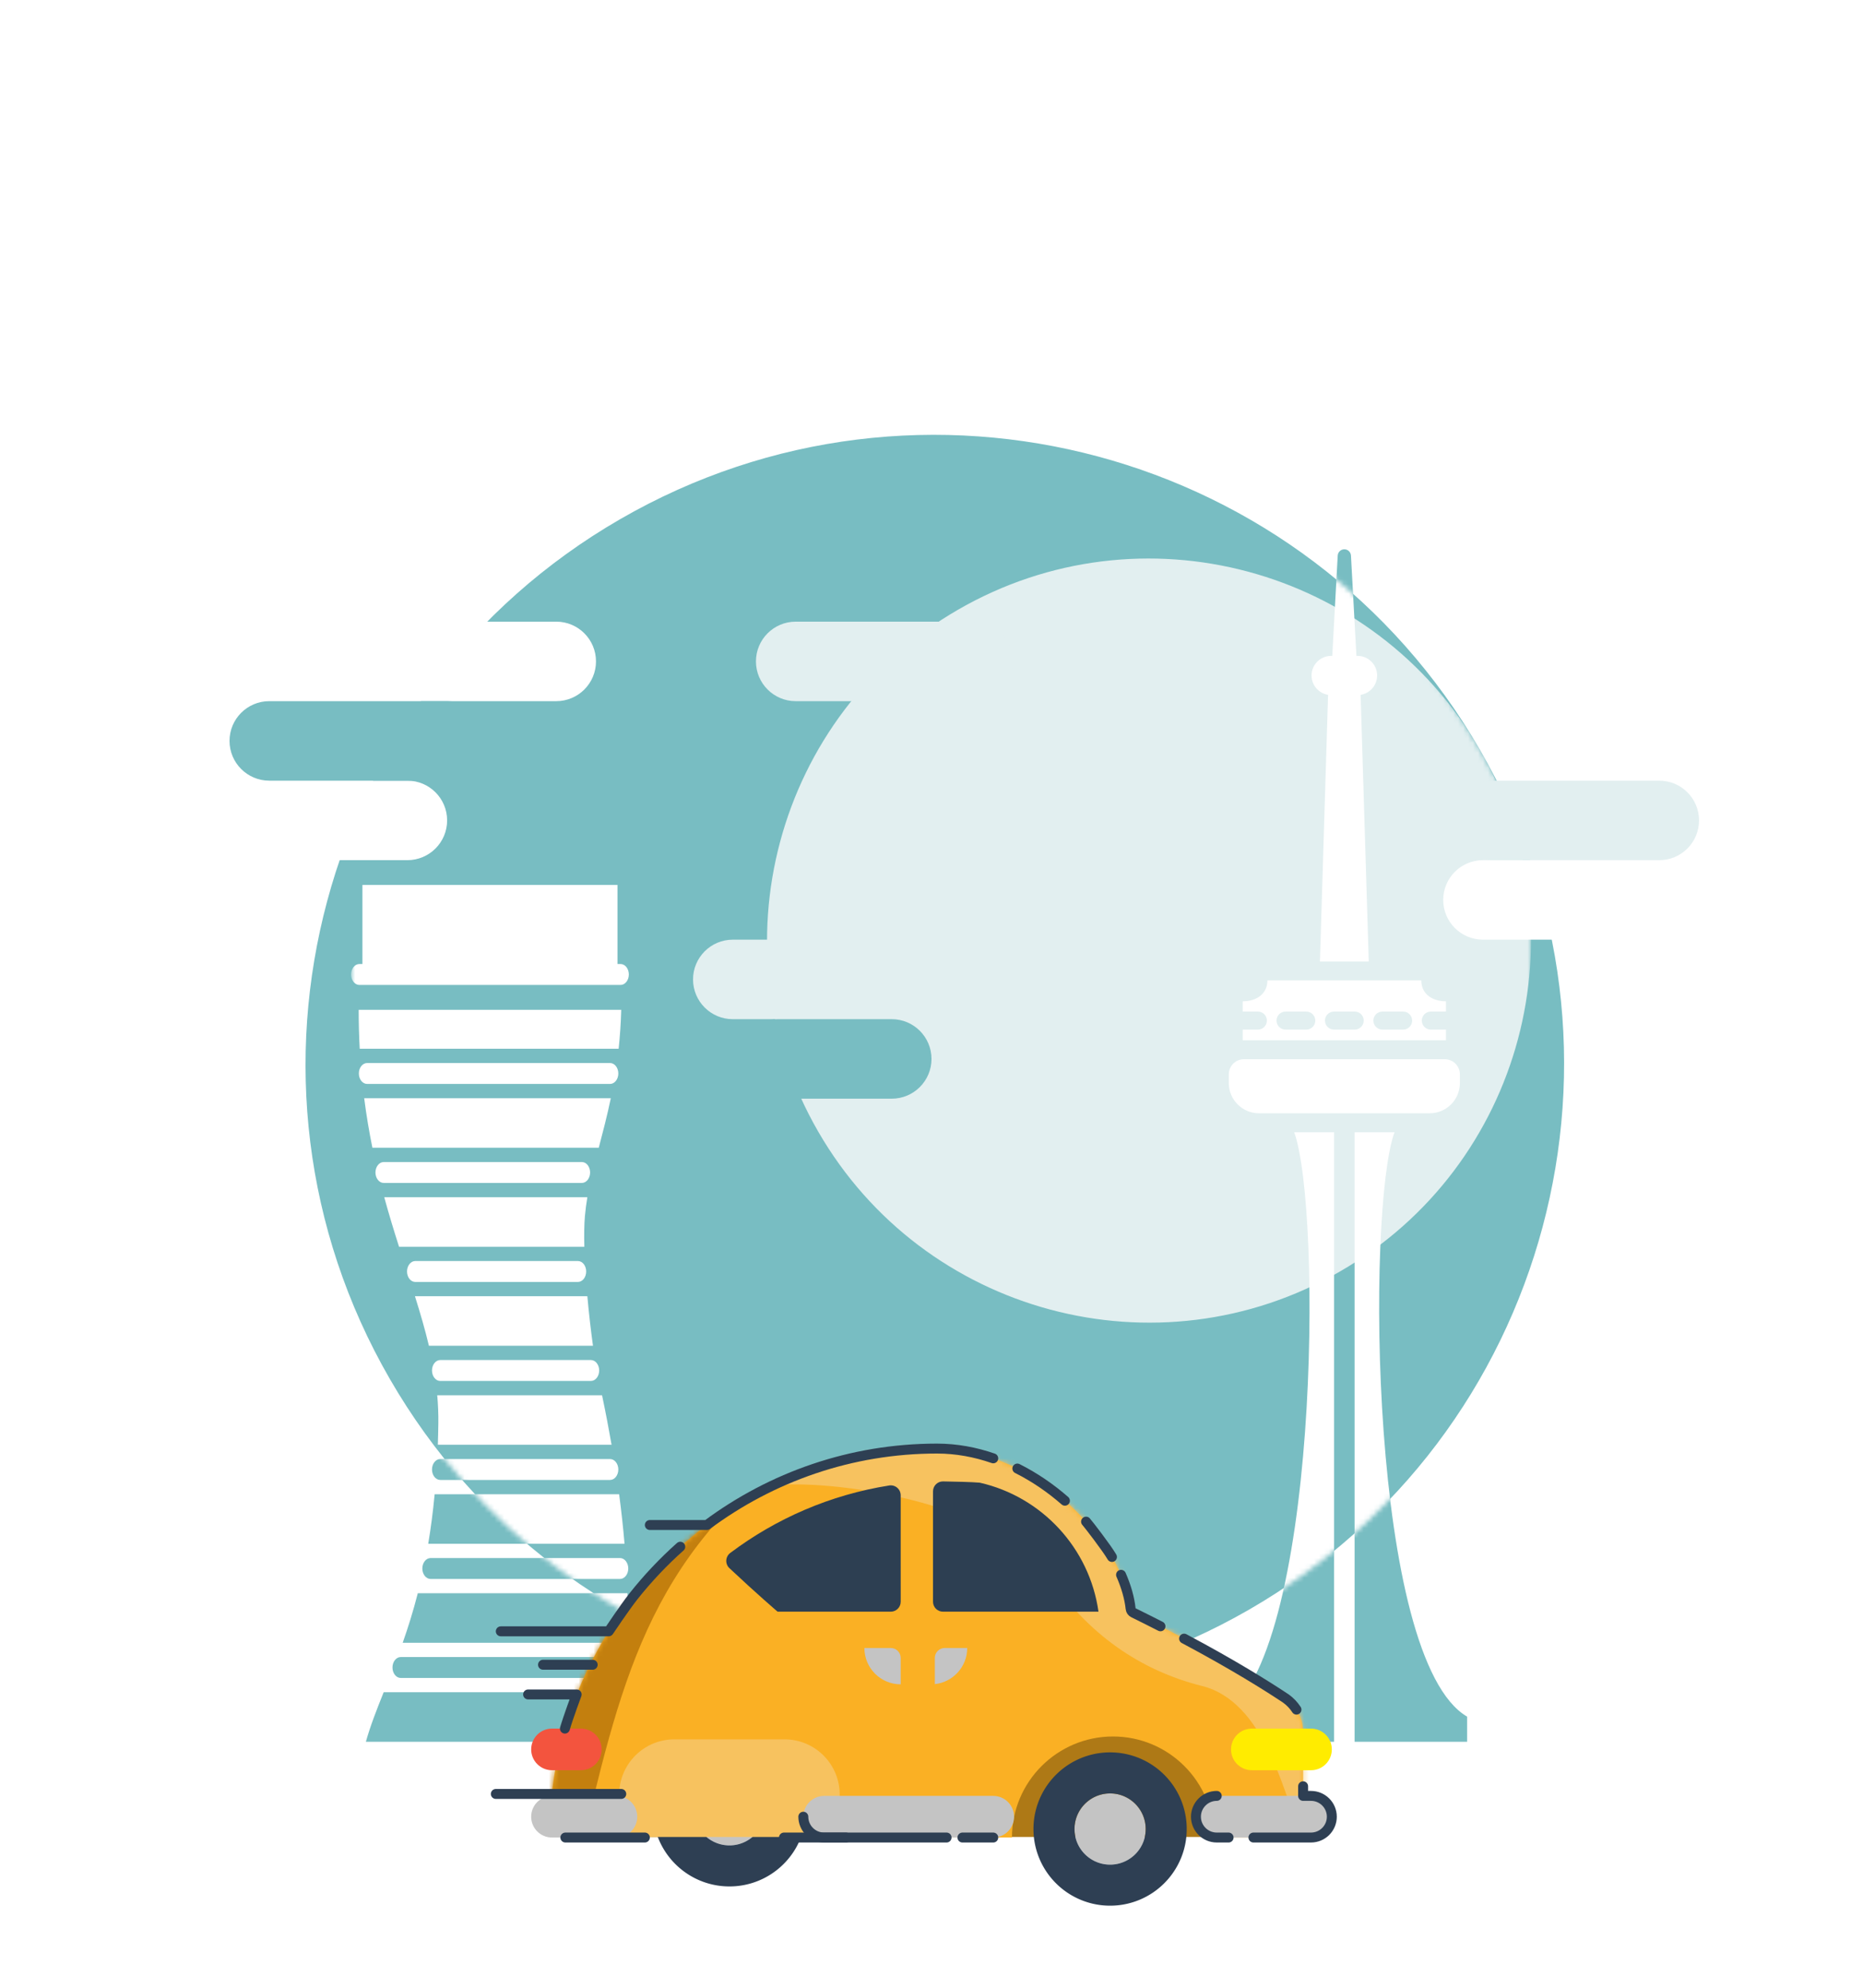 <?xml version="1.0" encoding="UTF-8" standalone="no"?>
<svg width="375px" height="400px" viewBox="0 0 375 400" version="1.1" xmlns="http://www.w3.org/2000/svg" xmlns:xlink="http://www.w3.org/1999/xlink">
    <!-- Generator: Sketch 39.1 (31720) - http://www.bohemiancoding.com/sketch -->
    <title>illu1</title>
    <desc>Created with Sketch.</desc>
    <defs>
        <path d="M0.669,151.514 C2.863,156.944 5.461,162.286 8.472,167.502 C43.427,228.045 120.959,248.82 181.502,213.865 C209.268,197.834 228.669,172.849 238.167,144.654 L238.167,63.549 C235.536,55.798 232.112,48.191 227.865,40.835 C218.345,24.346 205.666,10.806 191.032,0.539 L45.319,0.539 C24.694,15.008 9.547,34.78 0.669,56.908 L0.669,151.514 L0.669,151.514 Z" id="path-1"></path>
        <path d="M10.637,78.77 L8.319,78.77 C5.953,78.771 3.7,77.756 2.131,75.984 C0.563,74.212 -0.17,71.852 0.118,69.504 C4.735,30.839 37.758,0.5 77.598,0.5 C97.942,0.5 115.19,19.754 116.581,32.714 C116.615,33.07 116.831,33.384 117.153,33.542 C132.775,41.209 142.919,47.525 147.826,50.793 C150,52.342 151.29,54.845 151.29,57.514 C151.3,61.057 151.3,66.181 151.3,70.51 C151.3,72.701 150.43,74.803 148.88,76.352 C147.331,77.901 145.229,78.771 143.038,78.771 C140.378,78.77 137.128,78.769 133.364,78.769 C133.363,67.547 124.253,58.437 113.031,58.437 C101.811,58.437 92.701,67.544 92.698,78.764 C80.021,78.763 65.981,78.763 51.303,78.764 C51.3,67.544 41.554,69.504 30.334,69.504 C19.112,69.504 10.637,67.548 10.637,78.77 L10.637,78.77 Z" id="path-3"></path>
    </defs>
    <g id="scratch" stroke="none" stroke-width="1" fill="none" fill-rule="evenodd">
        <g id="onboarding_1">
            <g id="illu1">
                <polygon id="Fill-1" fill="#FFFFFF" points="0 400 375 400 375 0 0 0"></polygon>
                <path d="M268.537,350.5 L245.888,350.5 L245.888,345.44 C265.544,333.989 266.153,243.396 260.504,227.838 L268.537,227.838 L268.537,350.5 Z M295.313,350.5 L272.664,350.5 L272.664,227.838 L280.696,227.838 C275.047,243.396 275.656,333.989 295.313,345.44 L295.313,350.5 Z M293.859,216.195 C293.859,215.387 293.538,214.613 292.967,214.041 C292.396,213.47 291.621,213.149 290.813,213.149 L250.387,213.149 C249.58,213.149 248.805,213.47 248.234,214.041 C247.663,214.613 247.342,215.387 247.342,216.195 L247.342,217.94 C247.342,221.304 250.069,224.031 253.433,224.031 L287.768,224.031 C291.132,224.031 293.859,221.304 293.859,217.94 L293.859,216.195 L293.859,216.195 Z M250.143,203.559 L250.143,201.496 C252.884,201.496 255.11,200.031 255.11,197.29 L286.091,197.29 C286.091,200.031 288.317,201.496 291.058,201.496 L291.058,203.559 L288.009,203.559 C287.007,203.559 286.193,204.373 286.193,205.375 C286.193,206.377 287.007,207.19 288.009,207.19 L291.058,207.19 L291.058,209.342 L273.559,209.342 L250.143,209.342 L250.143,207.19 L253.192,207.19 C254.194,207.19 255.008,206.377 255.008,205.375 C255.008,204.373 254.194,203.559 253.192,203.559 L250.143,203.559 Z M282.435,203.559 L278.261,203.559 C277.259,203.559 276.446,204.373 276.446,205.375 C276.446,206.377 277.259,207.19 278.261,207.19 L282.435,207.19 C283.437,207.19 284.25,206.377 284.25,205.375 C284.25,204.373 283.437,203.559 282.435,203.559 L282.435,203.559 Z M274.503,205.375 C274.503,204.373 273.689,203.559 272.687,203.559 L268.513,203.559 C267.511,203.559 266.698,204.373 266.698,205.375 C266.698,206.377 267.511,207.19 268.513,207.19 L272.687,207.19 C273.689,207.19 274.503,206.377 274.503,205.375 L274.503,205.375 Z M262.94,203.559 L258.766,203.559 C257.764,203.559 256.95,204.373 256.95,205.375 C256.95,206.377 257.764,207.19 258.766,207.19 L262.94,207.19 C263.942,207.19 264.755,206.377 264.755,205.375 C264.755,204.373 263.942,203.559 262.94,203.559 L262.94,203.559 Z M275.514,193.483 L265.687,193.483 L267.324,139.824 C265.441,139.526 264,137.895 264,135.928 C264,133.752 265.767,131.985 267.943,131.985 L268.169,131.985 C268.169,131.985 268.701,122.208 269.267,111.801 C269.306,111.093 269.891,110.539 270.6,110.539 C271.31,110.539 271.895,111.093 271.933,111.801 L273.032,131.985 L273.257,131.985 C275.434,131.985 277.201,133.752 277.201,135.928 C277.201,137.895 275.759,139.526 273.876,139.824 L275.514,193.483 Z" id="Fill-2" fill="#78BDC2"></path>
                <path d="M125.407,350.5 L73.646,350.5 C74.555,347.262 75.82,344.046 77.229,340.534 L126.024,340.534 C125.829,344.047 125.596,347.339 125.407,350.5 L125.407,350.5 Z M124.797,337.66 L80.667,337.66 C79.748,337.66 79.001,336.717 79.001,335.556 C79.001,334.394 79.748,333.451 80.667,333.451 L124.797,333.451 C125.717,333.451 126.463,334.394 126.463,335.556 C126.463,336.717 125.717,337.66 124.797,337.66 L124.797,337.66 Z M126.399,330.577 L81.061,330.577 C82.117,327.575 83.154,324.291 84.097,320.611 L126.311,320.611 C126.433,324.149 126.45,327.457 126.399,330.577 L126.399,330.577 Z M124.797,317.738 L86.677,317.738 C85.758,317.738 85.012,316.795 85.012,315.633 C85.012,314.471 85.758,313.528 86.677,313.528 L124.797,313.528 C125.717,313.528 126.463,314.471 126.463,315.633 C126.463,316.795 125.717,317.738 124.797,317.738 L124.797,317.738 Z M125.712,310.655 L86.196,310.655 C86.711,307.582 87.15,304.272 87.49,300.689 L124.625,300.689 C125.088,304.194 125.444,307.509 125.712,310.655 L125.712,310.655 Z M122.795,297.815 L88.622,297.815 C87.703,297.815 86.956,296.872 86.956,295.71 C86.956,294.549 87.703,293.606 88.622,293.606 L122.795,293.606 C123.714,293.606 124.461,294.549 124.461,295.71 C124.461,296.872 123.714,297.815 122.795,297.815 L122.795,297.815 Z M123.1,290.732 L88.127,290.732 C88.177,289.357 88.212,287.946 88.232,286.5 C88.259,284.556 88.18,282.649 88.01,280.766 L121.185,280.766 C121.914,284.238 122.549,287.556 123.1,290.732 L123.1,290.732 Z M118.942,277.892 L88.622,277.892 C87.703,277.892 86.956,276.949 86.956,275.788 C86.956,274.626 87.703,273.683 88.622,273.683 L118.942,273.683 C119.861,273.683 120.608,274.626 120.608,275.788 C120.608,276.949 119.861,277.892 118.942,277.892 L118.942,277.892 Z M119.361,270.809 L86.334,270.809 C85.555,267.522 84.586,264.227 83.524,260.843 L118.227,260.843 C118.534,264.281 118.93,267.735 119.361,270.809 L119.361,270.809 Z M116.325,257.97 L83.593,257.97 C82.674,257.97 81.928,257.027 81.928,255.865 C81.928,254.703 82.674,253.76 83.593,253.76 L116.325,253.76 C117.244,253.76 117.991,254.703 117.991,255.865 C117.991,257.027 117.244,257.97 116.325,257.97 L116.325,257.97 Z M117.621,250.887 L80.322,250.887 C79.31,247.71 78.296,244.406 77.344,240.921 L118.228,240.921 C118.017,242.178 117.849,243.439 117.736,244.718 C117.591,246.382 117.561,248.503 117.621,250.887 L117.621,250.887 Z M117.116,238.047 L77.241,238.047 C76.322,238.047 75.576,237.104 75.576,235.942 C75.576,234.781 76.322,233.838 77.241,233.838 L117.116,233.838 C118.035,233.838 118.782,234.781 118.782,235.942 C118.782,237.104 118.035,238.047 117.116,238.047 L117.116,238.047 Z M120.524,230.964 L74.96,230.964 C74.316,227.807 73.754,224.495 73.307,220.998 L122.949,220.998 C122.194,224.617 121.333,227.879 120.524,230.964 L120.524,230.964 Z M122.795,218.124 L73.899,218.124 C72.98,218.124 72.233,217.181 72.233,216.02 C72.233,214.858 72.98,213.915 73.899,213.915 L122.795,213.915 C123.714,213.915 124.461,214.858 124.461,216.02 C124.461,217.181 123.714,218.124 122.795,218.124 L122.795,218.124 Z M124.525,211.041 L72.407,211.041 C72.271,208.524 72.198,205.915 72.198,203.209 L125.048,203.209 C124.969,206 124.785,208.601 124.525,211.041 L124.525,211.041 Z M72.952,178.082 L124.293,178.082 L124.293,193.992 L124.911,193.992 C125.831,193.992 126.577,194.936 126.577,196.097 C126.577,197.259 125.831,198.202 124.911,198.202 L72.334,198.202 C71.415,198.202 70.669,197.259 70.669,196.097 C70.669,194.936 71.415,193.992 72.334,193.992 L72.952,193.992 L72.952,178.082 Z" id="Fill-3" fill="#78BDC2"></path>
                <path d="M78.472,277.502 C43.517,216.959 64.292,139.427 124.835,104.472 C185.378,69.517 262.91,90.292 297.865,150.835 C332.82,211.378 312.045,288.91 251.502,323.865 C190.959,358.82 113.427,338.045 78.472,277.502 L78.472,277.502 Z" id="Fill-4" fill="#78BDC2"></path>
                <g id="Group-9" transform="translate(70, 110)">
                    <mask id="mask-2" fill="white">
                        <use xlink:href="#path-1"></use>
                    </mask>
                    <g id="Clip-6"></g>
                    <path d="M94.698,117.72 C73.481,80.971 86.091,33.91 122.839,12.694 C159.588,-8.523 206.648,4.087 227.865,40.835 C249.082,77.584 236.472,124.644 199.723,145.861 C162.975,167.078 115.914,154.468 94.698,117.72 L94.698,117.72 Z" id="Fill-5" fill="#E2EFF0" mask="url(#mask-2)"></path>
                    <path d="M198.537,240.5 L175.888,240.5 L175.888,235.44 C195.544,223.989 196.153,133.396 190.504,117.838 L198.537,117.838 L198.537,240.5 Z M225.313,240.5 L202.664,240.5 L202.664,117.838 L210.696,117.838 C205.047,133.396 205.656,223.989 225.313,235.44 L225.313,240.5 Z M223.859,106.195 C223.859,105.387 223.538,104.613 222.967,104.041 C222.396,103.47 221.621,103.149 220.813,103.149 L180.387,103.149 C179.58,103.149 178.805,103.47 178.234,104.041 C177.663,104.613 177.342,105.387 177.342,106.195 L177.342,107.94 C177.342,111.304 180.069,114.031 183.433,114.031 L217.768,114.031 C221.132,114.031 223.859,111.304 223.859,107.94 L223.859,106.195 L223.859,106.195 Z M180.143,93.559 L180.143,91.496 C182.884,91.496 185.11,90.031 185.11,87.29 L216.091,87.29 C216.091,90.031 218.317,91.496 221.058,91.496 L221.058,93.559 L218.009,93.559 C217.007,93.559 216.193,94.373 216.193,95.375 C216.193,96.377 217.007,97.19 218.009,97.19 L221.058,97.19 L221.058,99.342 L203.559,99.342 L180.143,99.342 L180.143,97.19 L183.192,97.19 C184.194,97.19 185.008,96.377 185.008,95.375 C185.008,94.373 184.194,93.559 183.192,93.559 L180.143,93.559 Z M212.435,93.559 L208.261,93.559 C207.259,93.559 206.446,94.373 206.446,95.375 C206.446,96.377 207.259,97.19 208.261,97.19 L212.435,97.19 C213.437,97.19 214.25,96.377 214.25,95.375 C214.25,94.373 213.437,93.559 212.435,93.559 L212.435,93.559 Z M204.503,95.375 C204.503,94.373 203.689,93.559 202.687,93.559 L198.513,93.559 C197.511,93.559 196.698,94.373 196.698,95.375 C196.698,96.377 197.511,97.19 198.513,97.19 L202.687,97.19 C203.689,97.19 204.503,96.377 204.503,95.375 L204.503,95.375 Z M192.94,93.559 L188.766,93.559 C187.764,93.559 186.95,94.373 186.95,95.375 C186.95,96.377 187.764,97.19 188.766,97.19 L192.94,97.19 C193.942,97.19 194.755,96.377 194.755,95.375 C194.755,94.373 193.942,93.559 192.94,93.559 L192.94,93.559 Z M205.514,83.483 L195.687,83.483 L197.324,29.824 C195.441,29.526 194,27.895 194,25.928 C194,23.752 195.767,21.985 197.943,21.985 L198.169,21.985 C198.169,21.985 198.701,12.208 199.267,1.801 C199.306,1.093 199.891,0.539 200.6,0.539 C201.31,0.539 201.895,1.093 201.933,1.801 L203.032,21.985 L203.257,21.985 C205.434,21.985 207.201,23.752 207.201,25.928 C207.201,27.895 205.759,29.526 203.876,29.824 L205.514,83.483 Z" id="Fill-7" fill="#FFFFFF" mask="url(#mask-2)"></path>
                    <path d="M55.407,240.5 L3.646,240.5 C4.555,237.262 5.82,234.046 7.229,230.534 L56.024,230.534 C55.829,234.047 55.596,237.339 55.407,240.5 L55.407,240.5 Z M54.797,227.66 L10.667,227.66 C9.748,227.66 9.001,226.717 9.001,225.556 C9.001,224.394 9.748,223.451 10.667,223.451 L54.797,223.451 C55.717,223.451 56.463,224.394 56.463,225.556 C56.463,226.717 55.717,227.66 54.797,227.66 L54.797,227.66 Z M56.399,220.577 L11.06,220.577 C12.117,217.575 13.154,214.291 14.097,210.611 L56.311,210.611 C56.433,214.149 56.45,217.457 56.399,220.577 L56.399,220.577 Z M54.797,207.738 L16.677,207.738 C15.758,207.738 15.012,206.795 15.012,205.633 C15.012,204.471 15.758,203.528 16.677,203.528 L54.797,203.528 C55.717,203.528 56.463,204.471 56.463,205.633 C56.463,206.795 55.717,207.738 54.797,207.738 L54.797,207.738 Z M55.712,200.655 L16.196,200.655 C16.711,197.582 17.151,194.272 17.489,190.689 L54.625,190.689 C55.088,194.194 55.444,197.509 55.712,200.655 L55.712,200.655 Z M52.795,187.815 L18.622,187.815 C17.703,187.815 16.956,186.872 16.956,185.71 C16.956,184.549 17.703,183.606 18.622,183.606 L52.795,183.606 C53.714,183.606 54.461,184.549 54.461,185.71 C54.461,186.872 53.714,187.815 52.795,187.815 L52.795,187.815 Z M53.1,180.732 L18.127,180.732 C18.177,179.357 18.212,177.946 18.232,176.5 C18.259,174.556 18.18,172.649 18.01,170.766 L51.185,170.766 C51.914,174.238 52.549,177.556 53.1,180.732 L53.1,180.732 Z M48.942,167.892 L18.622,167.892 C17.703,167.892 16.956,166.949 16.956,165.788 C16.956,164.626 17.703,163.683 18.622,163.683 L48.942,163.683 C49.861,163.683 50.608,164.626 50.608,165.788 C50.608,166.949 49.861,167.892 48.942,167.892 L48.942,167.892 Z M49.361,160.809 L16.334,160.809 C15.555,157.522 14.586,154.227 13.524,150.843 L48.227,150.843 C48.534,154.281 48.93,157.735 49.361,160.809 L49.361,160.809 Z M46.325,147.97 L13.593,147.97 C12.674,147.97 11.928,147.027 11.928,145.865 C11.928,144.703 12.674,143.76 13.593,143.76 L46.325,143.76 C47.244,143.76 47.991,144.703 47.991,145.865 C47.991,147.027 47.244,147.97 46.325,147.97 L46.325,147.97 Z M47.621,140.887 L10.322,140.887 C9.31,137.71 8.296,134.406 7.344,130.921 L48.228,130.921 C48.017,132.178 47.849,133.439 47.736,134.718 C47.591,136.382 47.561,138.503 47.621,140.887 L47.621,140.887 Z M47.116,128.047 L7.241,128.047 C6.322,128.047 5.576,127.104 5.576,125.942 C5.576,124.781 6.322,123.838 7.241,123.838 L47.116,123.838 C48.035,123.838 48.782,124.781 48.782,125.942 C48.782,127.104 48.035,128.047 47.116,128.047 L47.116,128.047 Z M50.524,120.964 L4.96,120.964 C4.316,117.807 3.754,114.495 3.307,110.998 L52.949,110.998 C52.194,114.617 51.333,117.879 50.524,120.964 L50.524,120.964 Z M52.795,108.124 L3.899,108.124 C2.98,108.124 2.233,107.181 2.233,106.02 C2.233,104.858 2.98,103.915 3.899,103.915 L52.795,103.915 C53.714,103.915 54.461,104.858 54.461,106.02 C54.461,107.181 53.714,108.124 52.795,108.124 L52.795,108.124 Z M54.525,101.041 L2.407,101.041 C2.271,98.524 2.198,95.915 2.198,93.209 L55.048,93.209 C54.969,96 54.785,98.601 54.525,101.041 L54.525,101.041 Z M2.952,68.082 L54.293,68.082 L54.293,83.992 L54.911,83.992 C55.831,83.992 56.577,84.936 56.577,86.097 C56.577,87.259 55.831,88.202 54.911,88.202 L2.334,88.202 C1.415,88.202 0.669,87.259 0.669,86.097 C0.669,84.936 1.415,83.992 2.334,83.992 L2.952,83.992 L2.952,68.082 Z" id="Fill-8" fill="#FFFFFF" mask="url(#mask-2)"></path>
                </g>
                <path d="M119.966,133.097 C119.966,128.681 116.381,125.097 111.966,125.097 L84.035,125.097 C79.62,125.097 76.035,128.681 76.035,133.097 C76.035,137.512 79.62,141.096 84.035,141.096 L111.966,141.096 C116.381,141.096 119.966,137.512 119.966,133.097 L119.966,133.097 Z" id="Fill-10" fill="#FFFFFF"></path>
                <path d="M90.001,165.095 C90.001,160.68 86.416,157.095 82.001,157.095 L62.199,157.095 C57.784,157.095 54.199,160.68 54.199,165.095 C54.199,169.51 57.784,173.094 62.199,173.094 L82.001,173.094 C86.416,173.094 90.001,169.51 90.001,165.095 L90.001,165.095 Z" id="Fill-11" fill="#FFFFFF"></path>
                <path d="M333.996,181.094 C333.996,176.679 330.411,173.094 325.996,173.094 L298.5,173.094 C294.084,173.094 290.5,176.679 290.5,181.094 C290.5,185.509 294.084,189.093 298.5,189.093 L325.996,189.093 C330.411,189.093 333.996,185.509 333.996,181.094 L333.996,181.094 Z" id="Fill-12" fill="#FFFFFF"></path>
                <path d="M98,149.096 C98,144.68 94.416,141.096 90.001,141.096 L54.199,141.096 C49.784,141.096 46.2,144.68 46.2,149.096 C46.2,153.511 49.784,157.095 54.199,157.095 L90.001,157.095 C94.416,157.095 98,153.511 98,149.096 L98,149.096 Z" id="Fill-13" fill="#78BDC2"></path>
                <path d="M165.76,197.093 C165.76,192.678 162.175,189.093 157.76,189.093 L147.5,189.093 C143.084,189.093 139.5,192.678 139.5,197.093 C139.5,201.508 143.084,205.092 147.5,205.092 L157.76,205.092 C162.175,205.092 165.76,201.508 165.76,197.093 L165.76,197.093 Z" id="Fill-14" fill="#E2EFF0"></path>
                <path d="M203.965,133.097 C203.965,128.681 200.38,125.097 195.965,125.097 L160.164,125.097 C155.748,125.097 152.164,128.681 152.164,133.097 C152.164,137.512 155.748,141.096 160.164,141.096 L195.965,141.096 C200.38,141.096 203.965,137.512 203.965,133.097 L203.965,133.097 Z" id="Fill-15" fill="#E2EFF0"></path>
                <path d="M187.5,213.092 C187.5,208.677 183.916,205.092 179.5,205.092 L156.5,205.092 C152.084,205.092 148.5,208.677 148.5,213.092 C148.5,217.507 152.084,221.091 156.5,221.091 L179.5,221.091 C183.916,221.091 187.5,217.507 187.5,213.092 L187.5,213.092 Z" id="Fill-16" fill="#78BDC2"></path>
                <path d="M341.995,165.095 C341.995,160.68 338.411,157.095 333.996,157.095 L300.5,157.095 C296.084,157.095 292.5,160.68 292.5,165.095 C292.5,169.51 296.084,173.094 300.5,173.094 L333.996,173.094 C338.411,173.094 341.995,169.51 341.995,165.095 L341.995,165.095 Z" id="Fill-17" fill="#E2EFF0"></path>
                <polygon id="Fill-18" fill="#AE7916" points="121.283 369.659 246.076 369.659 246.076 339.523 121.283 339.523"></polygon>
                <path d="M223.449,360.893 C227.403,360.893 230.614,364.103 230.614,368.058 C230.614,372.012 227.403,375.223 223.449,375.223 C219.494,375.223 216.283,372.012 216.283,368.058 C216.283,364.103 219.494,360.893 223.449,360.893 L223.449,360.893 Z" id="Fill-19" fill="#C4C4C4"></path>
                <path d="M223.646,352.633 L223.842,352.637 L224.039,352.643 L224.236,352.652 L224.431,352.663 L224.627,352.677 L224.822,352.693 L225.016,352.711 L225.21,352.732 L225.403,352.756 L225.596,352.781 L225.788,352.81 L225.98,352.84 L226.171,352.873 L226.361,352.908 L226.549,352.946 L226.738,352.985 L226.926,353.028 L227.112,353.072 L227.298,353.119 L227.483,353.167 L227.668,353.219 L227.852,353.272 L228.034,353.328 L228.216,353.386 L228.395,353.445 L228.574,353.507 L228.754,353.572 L228.931,353.638 L229.107,353.706 L229.282,353.776 L229.456,353.848 L229.63,353.923 L229.802,354 L229.972,354.078 L230.141,354.159 L230.309,354.241 L230.477,354.325 L230.643,354.412 L230.808,354.5 L230.97,354.59 L231.132,354.682 L231.294,354.776 L231.454,354.872 L231.612,354.97 L231.769,355.069 L231.925,355.17 L232.079,355.273 L232.232,355.378 L232.383,355.484 L232.533,355.592 L232.682,355.702 L232.829,355.813 L232.976,355.927 L233.121,356.043 L233.264,356.159 L233.405,356.277 L233.546,356.397 L233.684,356.519 L233.821,356.642 L233.957,356.767 L234.092,356.894 L234.224,357.022 L234.355,357.15 L234.485,357.282 L234.613,357.415 L234.74,357.55 L234.864,357.685 L234.987,357.822 L235.109,357.961 L235.229,358.101 L235.347,358.242 L235.464,358.386 L235.579,358.531 L235.693,358.676 L235.804,358.823 L235.914,358.973 L236.022,359.123 L236.128,359.273 L236.234,359.428 L236.337,359.582 L236.437,359.737 L236.537,359.894 L236.634,360.052 L236.73,360.212 L236.824,360.373 L236.916,360.535 L237.006,360.699 L237.095,360.864 L237.181,361.029 L237.265,361.197 L237.347,361.365 L237.428,361.534 L237.506,361.705 L237.583,361.877 L237.658,362.05 L237.73,362.224 L237.801,362.4 L237.869,362.576 L237.935,362.752 L237.999,362.931 L238.061,363.111 L238.121,363.291 L238.179,363.473 L238.234,363.655 L238.287,363.838 L238.339,364.023 L238.388,364.208 L238.434,364.393 L238.479,364.581 L238.521,364.768 L238.56,364.956 L238.598,365.146 L238.633,365.336 L238.666,365.526 L238.697,365.718 L238.725,365.91 L238.751,366.103 L238.774,366.297 L238.795,366.49 L238.813,366.684 L238.83,366.879 L238.843,367.075 L238.854,367.27 L238.863,367.467 L238.869,367.663 L238.873,367.86 L238.874,368.058 L238.873,368.255 L238.869,368.452 L238.863,368.649 L238.854,368.845 L238.843,369.041 L238.83,369.237 L238.813,369.431 L238.795,369.626 L238.774,369.819 L238.751,370.012 L238.725,370.205 L238.697,370.398 L238.666,370.589 L238.633,370.779 L238.598,370.969 L238.56,371.159 L238.521,371.347 L238.479,371.535 L238.434,371.722 L238.388,371.907 L238.339,372.092 L238.288,372.277 L238.234,372.461 L238.178,372.643 L238.121,372.824 L238.061,373.004 L237.999,373.184 L237.935,373.363 L237.869,373.539 L237.801,373.716 L237.73,373.891 L237.658,374.065 L237.583,374.238 L237.506,374.41 L237.428,374.581 L237.347,374.751 L237.265,374.919 L237.181,375.085 L237.095,375.252 L237.006,375.417 L236.916,375.58 L236.824,375.743 L236.73,375.904 L236.634,376.063 L236.537,376.221 L236.437,376.378 L236.337,376.534 L236.234,376.687 L236.129,376.841 L236.022,376.994 L235.914,377.143 L235.804,377.291 L235.693,377.438 L235.579,377.585 L235.464,377.73 L235.347,377.874 L235.229,378.014 L235.11,378.154 L234.987,378.293 L234.864,378.431 L234.739,378.567 L234.613,378.7 L234.486,378.832 L234.355,378.965 L234.223,379.095 L234.092,379.222 L233.958,379.348 L233.821,379.474 L233.683,379.597 L233.546,379.718 L233.405,379.838 L233.263,379.957 L233.122,380.072 L232.976,380.189 L232.829,380.302 L232.682,380.414 L232.533,380.523 L232.384,380.631 L232.233,380.737 L232.079,380.843 L231.923,380.947 L231.769,381.047 L231.612,381.146 L231.453,381.244 L231.295,381.339 L231.134,381.433 L230.971,381.525 L230.807,381.616 L230.643,381.704 L230.478,381.79 L230.309,381.874 L230.141,381.957 L229.973,382.037 L229.801,382.116 L229.629,382.192 L229.457,382.267 L229.282,382.339 L229.106,382.41 L228.93,382.478 L228.754,382.544 L228.575,382.608 L228.394,382.671 L228.215,382.73 L228.035,382.787 L227.853,382.843 L227.668,382.897 L227.483,382.948 L227.298,382.997 L227.113,383.043 L226.926,383.088 L226.738,383.13 L226.55,383.17 L226.36,383.207 L226.17,383.243 L225.98,383.275 L225.787,383.306 L225.595,383.334 L225.405,383.36 L225.211,383.383 L225.014,383.404 L224.822,383.423 L224.628,383.439 L224.43,383.452 L224.235,383.464 L224.039,383.472 L223.844,383.478 L223.647,383.482 L223.449,383.484 L223.25,383.482 L223.053,383.478 L222.858,383.472 L222.662,383.464 L222.467,383.452 L222.269,383.439 L222.075,383.423 L221.883,383.404 L221.686,383.383 L221.492,383.36 L221.302,383.334 L221.11,383.306 L220.917,383.275 L220.727,383.243 L220.537,383.207 L220.347,383.17 L220.159,383.13 L219.972,383.088 L219.784,383.043 L219.598,382.997 L219.414,382.948 L219.229,382.897 L219.045,382.843 L218.862,382.787 L218.682,382.73 L218.503,382.671 L218.322,382.608 L218.143,382.544 L217.966,382.478 L217.791,382.41 L217.616,382.34 L217.44,382.267 L217.268,382.192 L217.096,382.116 L216.925,382.037 L216.756,381.957 L216.588,381.874 L216.42,381.79 L216.254,381.704 L216.09,381.616 L215.926,381.525 L215.763,381.433 L215.602,381.339 L215.444,381.244 L215.285,381.146 L215.128,381.047 L214.973,380.946 L214.819,380.843 L214.665,380.738 L214.513,380.631 L214.363,380.523 L214.215,380.414 L214.068,380.302 L213.921,380.188 L213.776,380.073 L213.634,379.957 L213.491,379.838 L213.351,379.718 L213.214,379.597 L213.075,379.473 L212.939,379.348 L212.806,379.222 L212.674,379.095 L212.542,378.964 L212.411,378.832 L212.285,378.701 L212.159,378.568 L212.033,378.43 L211.91,378.293 L211.788,378.154 L211.668,378.014 L211.55,377.873 L211.433,377.73 L211.318,377.585 L211.205,377.439 L211.093,377.291 L210.983,377.143 L210.875,376.994 L210.768,376.841 L210.663,376.688 L210.561,376.534 L210.46,376.378 L210.36,376.22 L210.262,376.062 L210.167,375.904 L210.073,375.743 L209.981,375.58 L209.891,375.417 L209.802,375.252 L209.716,375.086 L209.632,374.92 L209.549,374.751 L209.469,374.58 L209.391,374.41 L209.314,374.238 L209.239,374.065 L209.167,373.891 L209.097,373.717 L209.028,373.539 L208.962,373.362 L208.898,373.184 L208.836,373.005 L208.776,372.825 L208.718,372.642 L208.663,372.46 L208.609,372.277 L208.558,372.092 L208.509,371.907 L208.463,371.722 L208.419,371.536 L208.376,371.347 L208.336,371.158 L208.299,370.969 L208.264,370.78 L208.231,370.589 L208.2,370.397 L208.172,370.205 L208.146,370.013 L208.123,369.82 L208.102,369.626 L208.083,369.43 L208.067,369.236 L208.054,369.042 L208.043,368.845 L208.034,368.649 L208.028,368.452 L208.024,368.254 L208.023,368.058 L208.024,367.861 L208.028,367.663 L208.034,367.467 L208.043,367.27 L208.054,367.074 L208.067,366.88 L208.083,366.685 L208.102,366.49 L208.123,366.296 L208.146,366.102 L208.172,365.91 L208.2,365.719 L208.231,365.526 L208.264,365.335 L208.299,365.146 L208.336,364.957 L208.376,364.768 L208.419,364.58 L208.463,364.393 L208.509,364.208 L208.558,364.023 L208.61,363.838 L208.663,363.656 L208.718,363.474 L208.776,363.291 L208.836,363.11 L208.898,362.931 L208.962,362.753 L209.028,362.576 L209.097,362.399 L209.167,362.224 L209.239,362.05 L209.314,361.877 L209.391,361.705 L209.469,361.535 L209.549,361.365 L209.632,361.196 L209.717,361.029 L209.802,360.864 L209.891,360.699 L209.981,360.535 L210.073,360.373 L210.167,360.212 L210.262,360.053 L210.36,359.895 L210.46,359.737 L210.561,359.581 L210.664,359.427 L210.768,359.274 L210.875,359.123 L210.983,358.973 L211.093,358.823 L211.205,358.676 L211.318,358.531 L211.433,358.386 L211.55,358.243 L211.668,358.101 L211.788,357.961 L211.91,357.822 L212.033,357.685 L212.158,357.549 L212.285,357.414 L212.412,357.282 L212.542,357.151 L212.673,357.022 L212.806,356.893 L212.94,356.767 L213.075,356.642 L213.213,356.519 L213.351,356.397 L213.491,356.277 L213.633,356.159 L213.776,356.042 L213.921,355.927 L214.068,355.813 L214.215,355.702 L214.363,355.592 L214.514,355.484 L214.665,355.377 L214.818,355.273 L214.972,355.17 L215.128,355.069 L215.285,354.969 L215.443,354.872 L215.603,354.776 L215.764,354.682 L215.927,354.59 L216.089,354.5 L216.254,354.412 L216.421,354.325 L216.588,354.241 L216.756,354.159 L216.926,354.078 L217.095,354 L217.267,353.923 L217.441,353.848 L217.616,353.776 L217.79,353.706 L217.966,353.638 L218.143,353.572 L218.323,353.507 L218.502,353.445 L218.681,353.386 L218.863,353.328 L219.046,353.272 L219.229,353.219 L219.414,353.168 L219.598,353.119 L219.785,353.072 L219.972,353.028 L220.159,352.985 L220.348,352.946 L220.536,352.908 L220.726,352.873 L220.917,352.84 L221.109,352.81 L221.301,352.781 L221.494,352.756 L221.687,352.732 L221.88,352.711 L222.075,352.693 L222.27,352.677 L222.466,352.663 L222.661,352.652 L222.858,352.643 L223.055,352.637 L223.251,352.633 L223.449,352.632 L223.646,352.633 Z M223.356,360.893 L223.264,360.895 L223.172,360.898 L223.08,360.902 L222.989,360.907 L222.898,360.913 L222.807,360.921 L222.716,360.93 L222.626,360.939 L222.536,360.95 L222.447,360.962 L222.358,360.975 L222.269,360.989 L222.181,361.005 L222.093,361.021 L222.005,361.038 L221.918,361.057 L221.831,361.076 L221.745,361.097 L221.659,361.118 L221.573,361.141 L221.488,361.165 L221.403,361.189 L221.319,361.215 L221.235,361.242 L221.151,361.269 L221.068,361.298 L220.986,361.328 L220.904,361.358 L220.822,361.39 L220.741,361.422 L220.661,361.456 L220.581,361.49 L220.501,361.526 L220.422,361.562 L220.343,361.6 L220.265,361.638 L220.188,361.677 L220.111,361.717 L220.034,361.758 L219.958,361.8 L219.883,361.842 L219.808,361.886 L219.734,361.93 L219.661,361.976 L219.588,362.022 L219.515,362.069 L219.444,362.117 L219.372,362.166 L219.302,362.215 L219.232,362.266 L219.163,362.317 L219.094,362.369 L219.026,362.422 L218.959,362.475 L218.892,362.53 L218.826,362.585 L218.76,362.641 L218.696,362.697 L218.632,362.755 L218.569,362.813 L218.506,362.872 L218.444,362.932 L218.383,362.992 L218.323,363.053 L218.263,363.115 L218.204,363.178 L218.146,363.241 L218.088,363.305 L218.031,363.37 L217.976,363.435 L217.92,363.501 L217.866,363.568 L217.812,363.635 L217.76,363.703 L217.708,363.772 L217.656,363.841 L217.606,363.911 L217.556,363.982 L217.508,364.053 L217.46,364.125 L217.413,364.197 L217.367,364.27 L217.321,364.343 L217.277,364.418 L217.233,364.492 L217.19,364.568 L217.149,364.644 L217.108,364.72 L217.068,364.797 L217.029,364.874 L216.99,364.952 L216.953,365.031 L216.917,365.11 L216.881,365.19 L216.847,365.27 L216.813,365.35 L216.781,365.431 L216.749,365.513 L216.718,365.595 L216.689,365.678 L216.66,365.761 L216.632,365.844 L216.606,365.928 L216.58,366.012 L216.555,366.097 L216.532,366.182 L216.509,366.268 L216.487,366.354 L216.467,366.44 L216.447,366.527 L216.429,366.614 L216.412,366.702 L216.395,366.79 L216.38,366.878 L216.366,366.967 L216.353,367.056 L216.341,367.146 L216.33,367.235 L216.32,367.326 L216.312,367.416 L216.304,367.507 L216.298,367.598 L216.293,367.689 L216.289,367.781 L216.286,367.873 L216.284,367.965 L216.283,368.058 L216.284,368.15 L216.286,368.243 L216.289,368.335 L216.293,368.426 L216.298,368.518 L216.304,368.609 L216.312,368.699 L216.32,368.79 L216.33,368.88 L216.341,368.97 L216.353,369.059 L216.366,369.148 L216.38,369.237 L216.395,369.325 L216.412,369.413 L216.429,369.501 L216.447,369.588 L216.467,369.675 L216.487,369.761 L216.509,369.848 L216.532,369.933 L216.555,370.018 L216.58,370.103 L216.606,370.187 L216.632,370.271 L216.66,370.355 L216.689,370.438 L216.718,370.52 L216.749,370.602 L216.781,370.684 L216.813,370.765 L216.847,370.846 L216.881,370.926 L216.917,371.005 L216.953,371.084 L216.99,371.163 L217.029,371.241 L217.068,371.319 L217.108,371.395 L217.149,371.472 L217.19,371.548 L217.233,371.623 L217.277,371.698 L217.321,371.772 L217.367,371.846 L217.413,371.919 L217.46,371.991 L217.508,372.063 L217.556,372.134 L217.606,372.204 L217.656,372.274 L217.708,372.344 L217.76,372.412 L217.812,372.48 L217.866,372.548 L217.92,372.614 L217.976,372.68 L218.031,372.746 L218.088,372.81 L218.146,372.874 L218.204,372.938 L218.263,373 L218.323,373.062 L218.383,373.123 L218.444,373.184 L218.506,373.243 L218.569,373.302 L218.632,373.361 L218.696,373.418 L218.76,373.475 L218.826,373.531 L218.892,373.586 L218.959,373.64 L219.026,373.694 L219.094,373.747 L219.163,373.799 L219.232,373.85 L219.302,373.9 L219.372,373.95 L219.444,373.999 L219.515,374.046 L219.588,374.093 L219.661,374.14 L219.734,374.185 L219.808,374.229 L219.883,374.273 L219.958,374.316 L220.034,374.358 L220.111,374.399 L220.188,374.439 L220.265,374.478 L220.343,374.516 L220.422,374.553 L220.501,374.59 L220.581,374.625 L220.661,374.659 L220.741,374.693 L220.822,374.726 L220.904,374.757 L220.986,374.788 L221.068,374.817 L221.151,374.846 L221.235,374.874 L221.319,374.901 L221.403,374.926 L221.488,374.951 L221.573,374.975 L221.659,374.997 L221.745,375.019 L221.831,375.039 L221.918,375.059 L222.005,375.077 L222.093,375.095 L222.181,375.111 L222.269,375.126 L222.358,375.14 L222.447,375.153 L222.536,375.165 L222.626,375.176 L222.716,375.186 L222.807,375.195 L222.898,375.202 L222.989,375.208 L223.08,375.214 L223.172,375.218 L223.264,375.221 L223.356,375.222 L223.449,375.223 L223.541,375.222 L223.633,375.221 L223.725,375.218 L223.817,375.214 L223.908,375.208 L223.999,375.202 L224.09,375.195 L224.181,375.186 L224.271,375.176 L224.361,375.165 L224.45,375.153 L224.539,375.14 L224.628,375.126 L224.716,375.111 L224.804,375.095 L224.892,375.077 L224.979,375.059 L225.066,375.039 L225.152,375.019 L225.238,374.997 L225.324,374.975 L225.409,374.951 L225.494,374.926 L225.578,374.901 L225.662,374.874 L225.746,374.846 L225.829,374.817 L225.911,374.788 L225.993,374.757 L226.075,374.726 L226.156,374.693 L226.236,374.659 L226.317,374.625 L226.396,374.59 L226.475,374.553 L226.554,374.516 L226.632,374.478 L226.709,374.439 L226.786,374.399 L226.863,374.358 L226.939,374.316 L227.014,374.273 L227.089,374.229 L227.163,374.185 L227.236,374.14 L227.309,374.093 L227.382,374.046 L227.453,373.999 L227.525,373.95 L227.595,373.9 L227.665,373.85 L227.734,373.799 L227.803,373.747 L227.871,373.694 L227.938,373.64 L228.005,373.586 L228.071,373.531 L228.137,373.475 L228.201,373.418 L228.265,373.361 L228.328,373.302 L228.391,373.243 L228.453,373.184 L228.514,373.123 L228.575,373.062 L228.634,373 L228.693,372.938 L228.751,372.874 L228.809,372.81 L228.866,372.746 L228.922,372.68 L228.977,372.614 L229.031,372.548 L229.085,372.48 L229.137,372.412 L229.189,372.344 L229.241,372.274 L229.291,372.204 L229.341,372.134 L229.389,372.063 L229.437,371.991 L229.484,371.919 L229.53,371.846 L229.576,371.772 L229.62,371.698 L229.664,371.623 L229.707,371.548 L229.748,371.472 L229.789,371.395 L229.829,371.319 L229.868,371.241 L229.907,371.163 L229.944,371.084 L229.98,371.005 L230.016,370.926 L230.05,370.846 L230.084,370.765 L230.116,370.684 L230.148,370.602 L230.179,370.52 L230.208,370.438 L230.237,370.355 L230.265,370.271 L230.291,370.187 L230.317,370.103 L230.342,370.018 L230.365,369.933 L230.388,369.848 L230.41,369.761 L230.43,369.675 L230.45,369.588 L230.468,369.501 L230.485,369.413 L230.502,369.325 L230.517,369.237 L230.531,369.148 L230.544,369.059 L230.556,368.97 L230.567,368.88 L230.577,368.79 L230.585,368.699 L230.593,368.609 L230.599,368.518 L230.604,368.426 L230.608,368.335 L230.611,368.243 L230.613,368.15 L230.614,368.058 L230.613,367.965 L230.611,367.873 L230.608,367.781 L230.604,367.689 L230.599,367.598 L230.593,367.507 L230.585,367.416 L230.577,367.326 L230.567,367.235 L230.556,367.146 L230.544,367.056 L230.531,366.967 L230.517,366.878 L230.502,366.79 L230.485,366.702 L230.468,366.614 L230.45,366.527 L230.43,366.44 L230.41,366.354 L230.388,366.268 L230.365,366.182 L230.342,366.097 L230.317,366.012 L230.291,365.928 L230.265,365.844 L230.237,365.761 L230.208,365.678 L230.179,365.595 L230.148,365.513 L230.116,365.431 L230.084,365.35 L230.05,365.27 L230.016,365.19 L229.98,365.11 L229.944,365.031 L229.907,364.952 L229.868,364.874 L229.829,364.797 L229.789,364.72 L229.748,364.644 L229.707,364.568 L229.664,364.492 L229.62,364.418 L229.576,364.343 L229.53,364.27 L229.484,364.197 L229.437,364.125 L229.389,364.053 L229.341,363.982 L229.291,363.911 L229.241,363.841 L229.189,363.772 L229.137,363.703 L229.085,363.635 L229.031,363.568 L228.977,363.501 L228.922,363.435 L228.866,363.37 L228.809,363.305 L228.751,363.241 L228.693,363.178 L228.634,363.115 L228.575,363.053 L228.514,362.992 L228.453,362.932 L228.391,362.872 L228.328,362.813 L228.265,362.755 L228.201,362.697 L228.137,362.641 L228.071,362.585 L228.005,362.53 L227.938,362.475 L227.871,362.422 L227.803,362.369 L227.734,362.317 L227.665,362.266 L227.595,362.215 L227.525,362.166 L227.453,362.117 L227.382,362.069 L227.309,362.022 L227.236,361.976 L227.163,361.93 L227.089,361.886 L227.014,361.842 L226.939,361.8 L226.863,361.758 L226.786,361.717 L226.709,361.677 L226.632,361.638 L226.554,361.6 L226.475,361.562 L226.396,361.526 L226.317,361.49 L226.236,361.456 L226.156,361.422 L226.075,361.39 L225.993,361.358 L225.911,361.328 L225.829,361.298 L225.746,361.269 L225.662,361.242 L225.578,361.215 L225.494,361.189 L225.409,361.165 L225.324,361.141 L225.238,361.118 L225.152,361.097 L225.066,361.076 L224.979,361.057 L224.892,361.038 L224.804,361.021 L224.716,361.005 L224.628,360.989 L224.539,360.975 L224.45,360.962 L224.361,360.95 L224.271,360.939 L224.181,360.93 L224.09,360.921 L223.999,360.913 L223.908,360.907 L223.817,360.902 L223.725,360.898 L223.633,360.895 L223.541,360.893 L223.449,360.893 L223.356,360.893 Z" id="Fill-20" fill="#2E3F53"></path>
                <path d="M146.83,357.02 C150.785,357.02 153.995,360.231 153.995,364.186 C153.995,368.14 150.785,371.351 146.83,371.351 C142.876,371.351 139.665,368.14 139.665,364.186 C139.665,360.231 142.876,357.02 146.83,357.02 L146.83,357.02 Z" id="Fill-21" fill="#C4C4C4"></path>
                <path d="M147.027,348.761 L147.225,348.765 L147.422,348.771 L147.617,348.78 L147.813,348.791 L148.008,348.805 L148.203,348.821 L148.398,348.839 L148.592,348.86 L148.786,348.884 L148.978,348.909 L149.17,348.937 L149.361,348.968 L149.552,349.001 L149.742,349.036 L149.932,349.074 L150.12,349.113 L150.307,349.155 L150.495,349.2 L150.68,349.247 L150.865,349.295 L151.05,349.347 L151.233,349.4 L151.414,349.455 L151.596,349.513 L151.778,349.573 L151.957,349.635 L152.135,349.699 L152.312,349.765 L152.489,349.834 L152.664,349.904 L152.838,349.977 L153.011,350.051 L153.183,350.127 L153.354,350.206 L153.523,350.287 L153.691,350.369 L153.859,350.454 L154.024,350.54 L154.189,350.628 L154.352,350.718 L154.515,350.81 L154.676,350.904 L154.836,351 L154.993,351.097 L155.15,351.196 L155.307,351.298 L155.461,351.401 L155.613,351.505 L155.765,351.612 L155.915,351.72 L156.064,351.83 L156.212,351.942 L156.358,352.055 L156.503,352.17 L156.645,352.286 L156.787,352.405 L156.927,352.525 L157.066,352.647 L157.203,352.77 L157.339,352.895 L157.473,353.021 L157.606,353.149 L157.737,353.279 L157.867,353.41 L157.995,353.543 L158.121,353.677 L158.246,353.813 L158.369,353.95 L158.49,354.088 L158.61,354.229 L158.729,354.371 L158.846,354.514 L158.961,354.658 L159.074,354.804 L159.186,354.952 L159.295,355.1 L159.404,355.251 L159.511,355.403 L159.615,355.556 L159.718,355.709 L159.819,355.865 L159.919,356.023 L160.016,356.181 L160.112,356.34 L160.205,356.501 L160.298,356.663 L160.388,356.827 L160.476,356.991 L160.562,357.157 L160.647,357.325 L160.729,357.493 L160.81,357.662 L160.888,357.833 L160.965,358.005 L161.039,358.178 L161.112,358.352 L161.182,358.527 L161.25,358.703 L161.317,358.881 L161.381,359.059 L161.443,359.239 L161.503,359.419 L161.56,359.6 L161.616,359.783 L161.669,359.967 L161.72,360.15 L161.769,360.335 L161.816,360.522 L161.86,360.708 L161.902,360.896 L161.942,361.085 L161.98,361.273 L162.015,361.464 L162.048,361.655 L162.078,361.846 L162.106,362.038 L162.132,362.23 L162.156,362.424 L162.177,362.618 L162.195,362.812 L162.211,363.007 L162.225,363.203 L162.236,363.398 L162.245,363.595 L162.251,363.791 L162.255,363.988 L162.256,364.186 L162.255,364.383 L162.251,364.58 L162.245,364.776 L162.236,364.973 L162.225,365.169 L162.211,365.364 L162.195,365.559 L162.177,365.753 L162.156,365.947 L162.132,366.141 L162.106,366.333 L162.078,366.525 L162.048,366.716 L162.015,366.908 L161.98,367.098 L161.942,367.287 L161.902,367.475 L161.86,367.663 L161.816,367.85 L161.769,368.036 L161.72,368.221 L161.669,368.405 L161.616,368.588 L161.56,368.771 L161.502,368.952 L161.443,369.133 L161.381,369.312 L161.317,369.49 L161.25,369.668 L161.182,369.844 L161.112,370.019 L161.039,370.194 L160.965,370.366 L160.888,370.538 L160.81,370.709 L160.729,370.878 L160.647,371.047 L160.562,371.214 L160.476,371.38 L160.388,371.545 L160.298,371.708 L160.205,371.871 L160.112,372.031 L160.016,372.191 L159.919,372.349 L159.819,372.506 L159.718,372.661 L159.615,372.816 L159.51,372.969 L159.404,373.121 L159.296,373.271 L159.186,373.419 L159.074,373.567 L158.961,373.713 L158.846,373.857 L158.729,374.001 L158.61,374.143 L158.491,374.282 L158.369,374.421 L158.246,374.558 L158.121,374.694 L157.994,374.829 L157.866,374.961 L157.737,375.093 L157.606,375.221 L157.473,375.35 L157.339,375.476 L157.203,375.602 L157.065,375.725 L156.927,375.847 L156.787,375.966 L156.646,376.084 L156.502,376.201 L156.358,376.316 L156.213,376.429 L156.064,376.542 L155.915,376.651 L155.764,376.76 L155.613,376.866 L155.462,376.97 L155.307,377.073 L155.151,377.175 L154.994,377.274 L154.835,377.372 L154.675,377.468 L154.514,377.562 L154.352,377.653 L154.19,377.743 L154.026,377.831 L153.857,377.919 L153.691,378.002 L153.523,378.085 L153.352,378.166 L153.183,378.244 L153.012,378.319 L152.838,378.395 L152.663,378.467 L152.49,378.537 L152.312,378.606 L152.134,378.672 L151.957,378.736 L151.778,378.798 L151.596,378.858 L151.416,378.915 L151.232,378.972 L151.048,379.025 L150.867,379.075 L150.682,379.124 L150.493,379.172 L150.307,379.216 L150.12,379.258 L149.93,379.298 L149.744,379.335 L149.554,379.37 L149.359,379.404 L149.169,379.434 L148.979,379.462 L148.785,379.488 L148.592,379.511 L148.398,379.532 L148.204,379.551 L148.01,379.567 L147.812,379.58 L147.616,379.592 L147.421,379.6 L147.224,379.606 L147.027,379.61 L146.83,379.611 L146.633,379.61 L146.437,379.606 L146.239,379.6 L146.044,379.592 L145.848,379.58 L145.65,379.567 L145.456,379.551 L145.262,379.532 L145.068,379.511 L144.876,379.488 L144.681,379.462 L144.491,379.434 L144.301,379.404 L144.107,379.37 L143.917,379.335 L143.731,379.298 L143.541,379.258 L143.353,379.216 L143.168,379.172 L142.978,379.124 L142.793,379.075 L142.612,379.025 L142.428,378.971 L142.244,378.915 L142.064,378.858 L141.882,378.798 L141.703,378.736 L141.527,378.673 L141.348,378.606 L141.171,378.537 L140.997,378.467 L140.822,378.395 L140.648,378.319 L140.478,378.244 L140.308,378.166 L140.138,378.085 L139.969,378.002 L139.803,377.919 L139.634,377.831 L139.47,377.743 L139.308,377.653 L139.146,377.562 L138.985,377.468 L138.826,377.372 L138.666,377.274 L138.509,377.175 L138.354,377.073 L138.199,376.97 L138.048,376.866 L137.896,376.76 L137.745,376.651 L137.597,376.542 L137.448,376.429 L137.303,376.316 L137.159,376.202 L137.014,376.084 L136.873,375.966 L136.733,375.846 L136.595,375.725 L136.458,375.602 L136.321,375.476 L136.187,375.35 L136.054,375.221 L135.923,375.092 L135.794,374.962 L135.666,374.829 L135.539,374.694 L135.415,374.558 L135.291,374.421 L135.169,374.282 L135.05,374.143 L134.931,374 L134.815,373.858 L134.7,373.713 L134.586,373.567 L134.474,373.419 L134.364,373.271 L134.256,373.121 L134.15,372.969 L134.045,372.816 L133.942,372.662 L133.841,372.506 L133.742,372.349 L133.644,372.191 L133.549,372.031 L133.455,371.87 L133.362,371.708 L133.272,371.545 L133.184,371.38 L133.098,371.214 L133.014,371.047 L132.931,370.878 L132.851,370.709 L132.772,370.538 L132.696,370.366 L132.621,370.193 L132.549,370.019 L132.478,369.844 L132.41,369.668 L132.344,369.491 L132.28,369.312 L132.218,369.133 L132.158,368.952 L132.1,368.77 L132.045,368.589 L131.991,368.405 L131.94,368.22 L131.891,368.035 L131.844,367.85 L131.8,367.663 L131.758,367.475 L131.718,367.287 L131.681,367.098 L131.645,366.907 L131.612,366.717 L131.582,366.526 L131.554,366.333 L131.528,366.14 L131.505,365.947 L131.484,365.754 L131.465,365.559 L131.449,365.364 L131.435,365.169 L131.424,364.973 L131.416,364.777 L131.409,364.58 L131.406,364.383 L131.404,364.186 L131.406,363.988 L131.409,363.791 L131.416,363.594 L131.424,363.398 L131.435,363.203 L131.449,363.007 L131.465,362.812 L131.484,362.618 L131.505,362.424 L131.528,362.231 L131.554,362.038 L131.582,361.846 L131.612,361.654 L131.645,361.464 L131.681,361.273 L131.718,361.084 L131.758,360.896 L131.8,360.708 L131.844,360.522 L131.891,360.336 L131.94,360.151 L131.991,359.966 L132.045,359.782 L132.1,359.601 L132.158,359.419 L132.218,359.239 L132.28,359.059 L132.344,358.881 L132.41,358.703 L132.478,358.527 L132.549,358.352 L132.621,358.178 L132.696,358.005 L132.772,357.833 L132.851,357.662 L132.931,357.493 L133.013,357.325 L133.098,357.157 L133.184,356.992 L133.272,356.827 L133.363,356.663 L133.455,356.501 L133.549,356.34 L133.644,356.18 L133.741,356.023 L133.841,355.865 L133.943,355.709 L134.045,355.555 L134.15,355.403 L134.256,355.251 L134.365,355.1 L134.474,354.952 L134.586,354.804 L134.7,354.658 L134.815,354.513 L134.931,354.371 L135.05,354.229 L135.17,354.088 L135.291,353.95 L135.415,353.813 L135.539,353.677 L135.665,353.543 L135.794,353.41 L135.923,353.279 L136.055,353.149 L136.188,353.021 L136.322,352.895 L136.457,352.77 L136.594,352.647 L136.733,352.525 L136.873,352.405 L137.015,352.286 L137.158,352.17 L137.303,352.055 L137.448,351.942 L137.596,351.83 L137.745,351.72 L137.895,351.612 L138.047,351.505 L138.2,351.401 L138.354,351.298 L138.51,351.196 L138.667,351.097 L138.825,351 L138.985,350.904 L139.145,350.81 L139.308,350.718 L139.472,350.628 L139.636,350.54 L139.801,350.454 L139.969,350.369 L140.138,350.286 L140.306,350.206 L140.478,350.128 L140.65,350.051 L140.822,349.977 L140.996,349.904 L141.171,349.834 L141.348,349.765 L141.526,349.699 L141.703,349.635 L141.882,349.573 L142.064,349.513 L142.246,349.455 L142.427,349.4 L142.61,349.347 L142.795,349.295 L142.98,349.247 L143.166,349.2 L143.353,349.155 L143.541,349.113 L143.729,349.074 L143.919,349.036 L144.109,349.001 L144.299,348.968 L144.49,348.937 L144.682,348.909 L144.875,348.884 L145.068,348.86 L145.262,348.839 L145.457,348.821 L145.652,348.805 L145.847,348.791 L146.043,348.78 L146.238,348.771 L146.436,348.765 L146.633,348.761 L146.83,348.76 L147.027,348.761 Z M146.738,357.021 L146.645,357.023 L146.553,357.026 L146.462,357.03 L146.37,357.035 L146.279,357.041 L146.188,357.049 L146.098,357.057 L146.008,357.067 L145.918,357.078 L145.829,357.09 L145.74,357.103 L145.651,357.117 L145.562,357.132 L145.474,357.149 L145.387,357.166 L145.3,357.185 L145.213,357.204 L145.126,357.225 L145.04,357.246 L144.955,357.269 L144.87,357.292 L144.785,357.317 L144.7,357.343 L144.617,357.369 L144.533,357.397 L144.45,357.426 L144.368,357.455 L144.286,357.486 L144.204,357.518 L144.123,357.55 L144.042,357.584 L143.962,357.618 L143.883,357.654 L143.803,357.69 L143.725,357.727 L143.647,357.766 L143.569,357.805 L143.492,357.845 L143.416,357.886 L143.34,357.928 L143.265,357.97 L143.19,358.014 L143.116,358.058 L143.042,358.104 L142.969,358.15 L142.897,358.197 L142.825,358.245 L142.754,358.294 L142.683,358.343 L142.614,358.393 L142.544,358.445 L142.476,358.497 L142.408,358.549 L142.34,358.603 L142.274,358.657 L142.207,358.713 L142.142,358.769 L142.077,358.825 L142.013,358.883 L141.95,358.941 L141.888,359 L141.826,359.06 L141.765,359.12 L141.704,359.181 L141.644,359.243 L141.585,359.306 L141.527,359.369 L141.47,359.433 L141.413,359.498 L141.357,359.563 L141.302,359.629 L141.248,359.696 L141.194,359.763 L141.141,359.831 L141.089,359.9 L141.038,359.969 L140.988,360.039 L140.938,360.109 L140.889,360.181 L140.841,360.252 L140.794,360.325 L140.748,360.398 L140.703,360.471 L140.658,360.546 L140.615,360.62 L140.572,360.696 L140.53,360.771 L140.489,360.848 L140.449,360.925 L140.41,361.002 L140.372,361.08 L140.335,361.159 L140.298,361.238 L140.263,361.318 L140.228,361.398 L140.195,361.478 L140.162,361.559 L140.131,361.641 L140.1,361.723 L140.07,361.806 L140.042,361.889 L140.014,361.972 L139.987,362.056 L139.962,362.14 L139.937,362.225 L139.913,362.31 L139.891,362.396 L139.869,362.482 L139.849,362.568 L139.829,362.655 L139.811,362.742 L139.793,362.83 L139.777,362.918 L139.762,363.006 L139.748,363.095 L139.735,363.184 L139.723,363.274 L139.712,363.363 L139.702,363.453 L139.693,363.544 L139.686,363.635 L139.679,363.726 L139.674,363.817 L139.67,363.909 L139.667,364.001 L139.666,364.093 L139.665,364.186 L139.666,364.278 L139.667,364.37 L139.67,364.462 L139.674,364.554 L139.679,364.645 L139.686,364.737 L139.693,364.827 L139.702,364.918 L139.712,365.008 L139.723,365.098 L139.735,365.187 L139.748,365.276 L139.762,365.365 L139.777,365.453 L139.793,365.541 L139.811,365.629 L139.829,365.716 L139.849,365.803 L139.869,365.889 L139.891,365.975 L139.913,366.061 L139.937,366.146 L139.962,366.231 L139.987,366.315 L140.014,366.399 L140.042,366.483 L140.07,366.566 L140.1,366.648 L140.131,366.73 L140.162,366.812 L140.195,366.893 L140.228,366.974 L140.263,367.054 L140.298,367.133 L140.335,367.212 L140.372,367.291 L140.41,367.369 L140.449,367.446 L140.489,367.523 L140.53,367.6 L140.572,367.676 L140.615,367.751 L140.658,367.826 L140.703,367.9 L140.748,367.973 L140.794,368.046 L140.841,368.119 L140.889,368.191 L140.938,368.262 L140.988,368.332 L141.038,368.402 L141.089,368.472 L141.141,368.54 L141.194,368.608 L141.248,368.676 L141.302,368.742 L141.357,368.808 L141.413,368.874 L141.47,368.938 L141.527,369.002 L141.585,369.066 L141.644,369.128 L141.704,369.19 L141.765,369.251 L141.826,369.312 L141.888,369.371 L141.95,369.43 L142.013,369.489 L142.077,369.546 L142.142,369.603 L142.207,369.659 L142.274,369.714 L142.34,369.768 L142.408,369.822 L142.476,369.875 L142.544,369.927 L142.614,369.978 L142.683,370.028 L142.754,370.078 L142.825,370.126 L142.897,370.174 L142.969,370.221 L143.042,370.268 L143.116,370.313 L143.19,370.357 L143.265,370.401 L143.34,370.444 L143.416,370.485 L143.492,370.526 L143.569,370.566 L143.647,370.606 L143.725,370.644 L143.803,370.681 L143.883,370.717 L143.962,370.753 L144.042,370.787 L144.123,370.821 L144.204,370.853 L144.286,370.885 L144.368,370.916 L144.45,370.945 L144.533,370.974 L144.617,371.002 L144.7,371.028 L144.785,371.054 L144.87,371.079 L144.955,371.102 L145.04,371.125 L145.126,371.147 L145.213,371.167 L145.3,371.187 L145.387,371.205 L145.474,371.223 L145.562,371.239 L145.651,371.254 L145.74,371.268 L145.829,371.281 L145.918,371.293 L146.008,371.304 L146.098,371.314 L146.188,371.322 L146.279,371.33 L146.37,371.336 L146.462,371.341 L146.553,371.346 L146.645,371.348 L146.738,371.35 L146.83,371.351 L146.923,371.35 L147.015,371.348 L147.107,371.346 L147.199,371.341 L147.29,371.336 L147.381,371.33 L147.472,371.322 L147.562,371.314 L147.652,371.304 L147.742,371.293 L147.832,371.281 L147.921,371.268 L148.009,371.254 L148.098,371.239 L148.186,371.223 L148.273,371.205 L148.361,371.187 L148.447,371.167 L148.534,371.147 L148.62,371.125 L148.706,371.102 L148.791,371.079 L148.876,371.054 L148.96,371.028 L149.044,371.002 L149.127,370.974 L149.21,370.945 L149.293,370.916 L149.375,370.885 L149.456,370.853 L149.537,370.821 L149.618,370.787 L149.698,370.753 L149.778,370.717 L149.857,370.681 L149.935,370.644 L150.013,370.606 L150.091,370.566 L150.168,370.526 L150.244,370.485 L150.32,370.444 L150.396,370.401 L150.47,370.357 L150.544,370.313 L150.618,370.268 L150.691,370.221 L150.763,370.174 L150.835,370.126 L150.906,370.078 L150.977,370.028 L151.047,369.978 L151.116,369.927 L151.185,369.875 L151.253,369.822 L151.32,369.768 L151.387,369.714 L151.453,369.659 L151.518,369.603 L151.583,369.546 L151.647,369.489 L151.71,369.43 L151.773,369.371 L151.835,369.312 L151.896,369.251 L151.956,369.19 L152.016,369.128 L152.075,369.066 L152.133,369.002 L152.191,368.938 L152.247,368.874 L152.303,368.808 L152.358,368.742 L152.413,368.676 L152.466,368.608 L152.519,368.54 L152.571,368.472 L152.622,368.402 L152.673,368.332 L152.722,368.262 L152.771,368.191 L152.819,368.119 L152.866,368.046 L152.912,367.973 L152.957,367.9 L153.002,367.826 L153.045,367.751 L153.088,367.676 L153.13,367.6 L153.171,367.523 L153.211,367.446 L153.25,367.369 L153.288,367.291 L153.326,367.212 L153.362,367.133 L153.397,367.054 L153.432,366.974 L153.465,366.893 L153.498,366.812 L153.53,366.73 L153.56,366.648 L153.59,366.566 L153.619,366.483 L153.646,366.399 L153.673,366.315 L153.699,366.231 L153.723,366.146 L153.747,366.061 L153.77,365.975 L153.791,365.889 L153.812,365.803 L153.831,365.716 L153.85,365.629 L153.867,365.541 L153.883,365.453 L153.899,365.365 L153.913,365.276 L153.926,365.187 L153.938,365.098 L153.949,365.008 L153.958,364.918 L153.967,364.827 L153.974,364.737 L153.981,364.645 L153.986,364.554 L153.99,364.462 L153.993,364.37 L153.995,364.278 L153.995,364.186 L153.995,364.093 L153.993,364.001 L153.99,363.909 L153.986,363.817 L153.981,363.726 L153.974,363.635 L153.967,363.544 L153.958,363.453 L153.949,363.363 L153.938,363.274 L153.926,363.184 L153.913,363.095 L153.899,363.006 L153.883,362.918 L153.867,362.83 L153.85,362.742 L153.831,362.655 L153.812,362.568 L153.791,362.482 L153.77,362.396 L153.747,362.31 L153.723,362.225 L153.699,362.14 L153.673,362.056 L153.646,361.972 L153.619,361.889 L153.59,361.806 L153.56,361.723 L153.53,361.641 L153.498,361.559 L153.465,361.478 L153.432,361.398 L153.397,361.318 L153.362,361.238 L153.326,361.159 L153.288,361.08 L153.25,361.002 L153.211,360.925 L153.171,360.848 L153.13,360.771 L153.088,360.696 L153.045,360.62 L153.002,360.546 L152.957,360.471 L152.912,360.398 L152.866,360.325 L152.819,360.252 L152.771,360.181 L152.722,360.109 L152.673,360.039 L152.622,359.969 L152.571,359.9 L152.519,359.831 L152.466,359.763 L152.413,359.696 L152.358,359.629 L152.303,359.563 L152.247,359.498 L152.191,359.433 L152.133,359.369 L152.075,359.306 L152.016,359.243 L151.956,359.181 L151.896,359.12 L151.835,359.06 L151.773,359 L151.71,358.941 L151.647,358.883 L151.583,358.825 L151.518,358.769 L151.453,358.713 L151.387,358.657 L151.32,358.603 L151.253,358.549 L151.185,358.497 L151.116,358.445 L151.047,358.393 L150.977,358.343 L150.906,358.294 L150.835,358.245 L150.763,358.197 L150.691,358.15 L150.618,358.104 L150.544,358.058 L150.47,358.014 L150.396,357.97 L150.32,357.928 L150.244,357.886 L150.168,357.845 L150.091,357.805 L150.013,357.766 L149.935,357.727 L149.857,357.69 L149.778,357.654 L149.698,357.618 L149.618,357.584 L149.537,357.55 L149.456,357.518 L149.375,357.486 L149.293,357.455 L149.21,357.426 L149.127,357.397 L149.044,357.369 L148.96,357.343 L148.876,357.317 L148.791,357.292 L148.706,357.269 L148.62,357.246 L148.534,357.225 L148.447,357.204 L148.361,357.185 L148.273,357.166 L148.186,357.149 L148.098,357.132 L148.009,357.117 L147.921,357.103 L147.832,357.09 L147.742,357.078 L147.652,357.067 L147.562,357.057 L147.472,357.049 L147.381,357.041 L147.29,357.035 L147.199,357.03 L147.107,357.026 L147.015,357.023 L146.923,357.021 L146.83,357.02 L146.738,357.021 Z" id="Fill-22" fill="#2E3F53"></path>
                <path d="M121.637,369.77 L119.319,369.77 C116.953,369.771 114.7,368.756 113.131,366.984 C111.563,365.212 110.83,362.852 111.118,360.504 C115.735,321.839 148.758,291.5 188.598,291.5 C208.942,291.5 226.19,310.754 227.581,323.714 C227.615,324.07 227.831,324.384 228.153,324.542 C243.775,332.209 253.919,338.525 258.826,341.793 C261,343.342 262.29,345.845 262.29,348.514 C262.3,352.057 262.3,357.181 262.3,361.51 C262.3,363.701 261.43,365.803 259.88,367.352 C258.331,368.901 256.229,369.771 254.038,369.771 C251.378,369.77 248.128,369.769 244.364,369.769 C244.363,358.547 235.253,349.437 224.031,349.437 C212.811,349.437 203.701,358.544 203.698,369.764 C191.021,369.763 176.981,369.763 162.303,369.764 C162.3,358.544 152.554,360.504 141.334,360.504 C130.112,360.504 121.637,358.548 121.637,369.77 L121.637,369.77 Z" id="Fill-23" fill="#FAB024"></path>
                <g id="Group-27" transform="translate(111, 291)">
                    <mask id="mask-4" fill="white">
                        <use xlink:href="#path-3"></use>
                    </mask>
                    <g id="Clip-25"></g>
                    <path d="M44.682,7.852 C59.67,6.683 90.983,12.416 100,25.986 C107.799,37.723 118.404,45.131 131,48.288 C143.518,51.425 147.363,69.967 149.835,75.206 L206.867,48.288 L209.08,25.986 L143.41,-28.058 L78.951,-11.231 L44.682,7.852 Z" id="Fill-24" fill="#F7C25F" mask="url(#mask-4)"></path>
                    <path d="M40.187,8.233 C14.276,31.931 11.803,59.848 2,97 L-59.5,45.712 L-58.079,-4.5 L40.187,8.233" id="Fill-26" fill="#C37F0E" mask="url(#mask-4)"></path>
                </g>
                <path d="M157.692,350.017 C157.77,350.016 157.848,350.015 157.926,350.015 C158.004,350.015 158.082,350.016 158.159,350.017 L158.161,350.017 L158.161,350.017 C164.177,350.143 169.021,355.065 169.021,361.11 C169.021,361.167 169.019,361.223 169.016,361.279 L169.021,361.279 L169.021,369.66 L124.639,369.66 L124.639,361.279 L124.645,361.279 C124.641,361.223 124.639,361.167 124.639,361.11 C124.639,354.986 129.611,350.015 135.735,350.015 C135.813,350.015 135.89,350.016 135.968,350.017 L157.692,350.017 Z" id="Fill-28" fill="#F7C25F"></path>
                <path d="M204.119,365.582 C204.119,363.271 202.243,361.394 199.931,361.394 L165.889,361.394 C163.577,361.394 161.7,363.271 161.7,365.582 C161.7,367.894 163.577,369.771 165.889,369.771 L199.931,369.771 C202.243,369.771 204.119,367.894 204.119,365.582 L204.119,365.582 Z" id="Fill-29" fill="#C4C4C4"></path>
                <path d="M128.27,365.582 C128.27,363.271 126.393,361.394 124.081,361.394 L111.107,361.394 C108.795,361.394 106.919,363.271 106.919,365.582 C106.919,367.894 108.795,369.771 111.107,369.771 L124.081,369.771 C126.393,369.771 128.27,367.894 128.27,365.582 L128.27,365.582 Z" id="Fill-30" fill="#C4C4C4"></path>
                <path d="M268.081,365.582 C268.081,363.271 266.205,361.394 263.893,361.394 L244.918,361.394 C242.607,361.394 240.73,363.271 240.73,365.582 C240.73,367.894 242.607,369.771 244.918,369.771 L263.893,369.771 C266.205,369.771 268.081,367.894 268.081,365.582 L268.081,365.582 Z" id="Fill-31" fill="#C4C4C4"></path>
                <path d="M268.081,352.039 C268.081,349.727 266.205,347.851 263.893,347.851 L251.979,347.851 C249.667,347.851 247.79,349.727 247.79,352.039 C247.79,354.351 249.667,356.227 251.979,356.227 L263.893,356.227 C266.205,356.227 268.081,354.351 268.081,352.039 L268.081,352.039 Z" id="Fill-32" fill="#FFEC00"></path>
                <path d="M121.11,352.039 C121.11,349.727 119.233,347.851 116.922,347.851 L111.107,347.851 C108.795,347.851 106.919,349.727 106.919,352.039 C106.919,354.351 108.795,356.227 111.107,356.227 L116.922,356.227 C119.233,356.227 121.11,354.351 121.11,352.039 L121.11,352.039 Z" id="Fill-33" fill="#F3543E"></path>
                <path d="M179.003,298.924 C179.578,298.837 180.162,299.005 180.603,299.384 C181.044,299.763 181.298,300.316 181.298,300.897 C181.302,305.883 181.302,317.619 181.302,322.321 C181.302,323.426 180.406,324.321 179.302,324.321 L156.52,324.321 C156.518,324.322 152.315,320.724 146.82,315.563 C146.392,315.16 146.162,314.59 146.192,314.003 C146.222,313.417 146.508,312.873 146.975,312.516 C156.191,305.583 167.117,300.801 179.003,298.924 L179.003,298.924 Z M187.804,300.107 C187.804,299.003 188.699,298.107 189.804,298.107 C192.107,298.146 195.76,298.225 197.219,298.364 C209.679,301.187 219.308,311.505 221.11,324.321 L189.804,324.321 C189.274,324.321 188.765,324.111 188.39,323.736 C188.015,323.361 187.804,322.852 187.804,322.321 L187.804,300.107 L187.804,300.107 Z" id="Fill-34" fill="#2D3F52"></path>
                <path d="M179.3,331.631 C179.831,331.631 180.34,331.842 180.715,332.217 C181.09,332.592 181.3,333.101 181.3,333.631 L181.3,338.941 C177.266,338.941 173.991,335.666 173.991,331.631 L179.3,331.631 L179.3,331.631 Z M194.691,331.631 C194.691,335.4 191.833,338.506 188.169,338.899 L188.169,333.631 C188.169,333.101 188.379,332.592 188.754,332.217 C189.129,331.842 189.638,331.631 190.169,331.631 L194.691,331.631 L194.691,331.631 Z" id="Fill-35" fill="#C4C4C4"></path>
                <path d="M225.655,316.901 C226.691,319.267 227.352,321.576 227.581,323.714 C227.615,324.07 227.831,324.384 228.153,324.542 C230.046,325.471 231.858,326.38 233.59,327.266" id="Stroke-36" stroke="#2E3F53" stroke-width="2" stroke-linecap="round" stroke-linejoin="round"></path>
                <path d="M238.345,329.745 C248.291,335.033 255.082,339.3 258.826,341.793 C259.686,342.406 260.408,343.168 260.966,344.031" id="Stroke-37" stroke="#2E3F53" stroke-width="2" stroke-linecap="round" stroke-linejoin="round"></path>
                <path d="M262.3,359.458 L262.3,361.394 L263.893,361.394 C266.205,361.394 268.081,363.271 268.081,365.582 C268.081,367.894 266.205,369.771 263.893,369.771 L252.302,369.771" id="Stroke-38" stroke="#2E3F53" stroke-width="2" stroke-linecap="round" stroke-linejoin="round"></path>
                <path d="M113.71,347.851 C114.395,345.513 116.08,340.977 116.08,340.977 L106.302,340.977" id="Stroke-39" stroke="#2E3F53" stroke-width="2" stroke-linecap="round" stroke-linejoin="round"></path>
                <path d="M100.802,328.275 L122.53,328.275 C122.53,328.275 125.746,323.455 127.542,321.19 C130.38,317.611 133.523,314.284 136.931,311.25" id="Stroke-40" stroke="#2E3F53" stroke-width="2" stroke-linecap="round" stroke-linejoin="round"></path>
                <path d="M199.929,293.465 C196.328,292.216 192.521,291.5 188.598,291.5 C171.286,291.5 155.26,297.229 142.294,306.88 L130.802,306.88" id="Stroke-41" stroke="#2E3F53" stroke-width="2" stroke-linecap="round" stroke-linejoin="round"></path>
                <path d="M204.78,295.518 C208.268,297.269 211.493,299.495 214.355,301.995" id="Stroke-42" stroke="#2E3F53" stroke-width="2" stroke-linecap="round" stroke-linejoin="round"></path>
                <path d="M218.612,306.202 C219.091,306.737 222.745,311.466 223.823,313.313" id="Stroke-43" stroke="#2E3F53" stroke-width="2" stroke-linecap="round" stroke-linejoin="round"></path>
                <path d="M244.918,361.394 C242.607,361.394 240.73,363.271 240.73,365.582 C240.73,367.894 242.607,369.771 244.918,369.771 L247.302,369.771" id="Stroke-44" stroke="#2E3F53" stroke-width="2" stroke-linecap="round" stroke-linejoin="round"></path>
                <path d="M161.7,365.582 C161.7,367.894 163.577,369.771 165.889,369.771 L190.533,369.771" id="Stroke-45" stroke="#2E3F53" stroke-width="2" stroke-linecap="round" stroke-linejoin="round"></path>
                <path d="M193.727,369.771 L199.931,369.771" id="Stroke-46" stroke="#2E3F53" stroke-width="2" stroke-linecap="round" stroke-linejoin="round"></path>
                <polyline id="Stroke-47" stroke="#2E3F53" stroke-width="2" stroke-linecap="round" stroke-linejoin="round" points="121.802 369.771 113.802 369.771 129.802 369.771"></polyline>
                <path d="M99.802,361 L125.053,361" id="Stroke-48" stroke="#2E3F53" stroke-width="2" stroke-linecap="round" stroke-linejoin="round"></path>
                <path d="M157.802,369.771 L170.302,369.771" id="Stroke-49" stroke="#2E3F53" stroke-width="2" stroke-linecap="round" stroke-linejoin="round"></path>
                <path d="M119.302,335 L109.302,335" id="Stroke-50" stroke="#2E3F53" stroke-width="2" stroke-linecap="round" stroke-linejoin="round"></path>
            </g>
        </g>
    </g>
</svg>